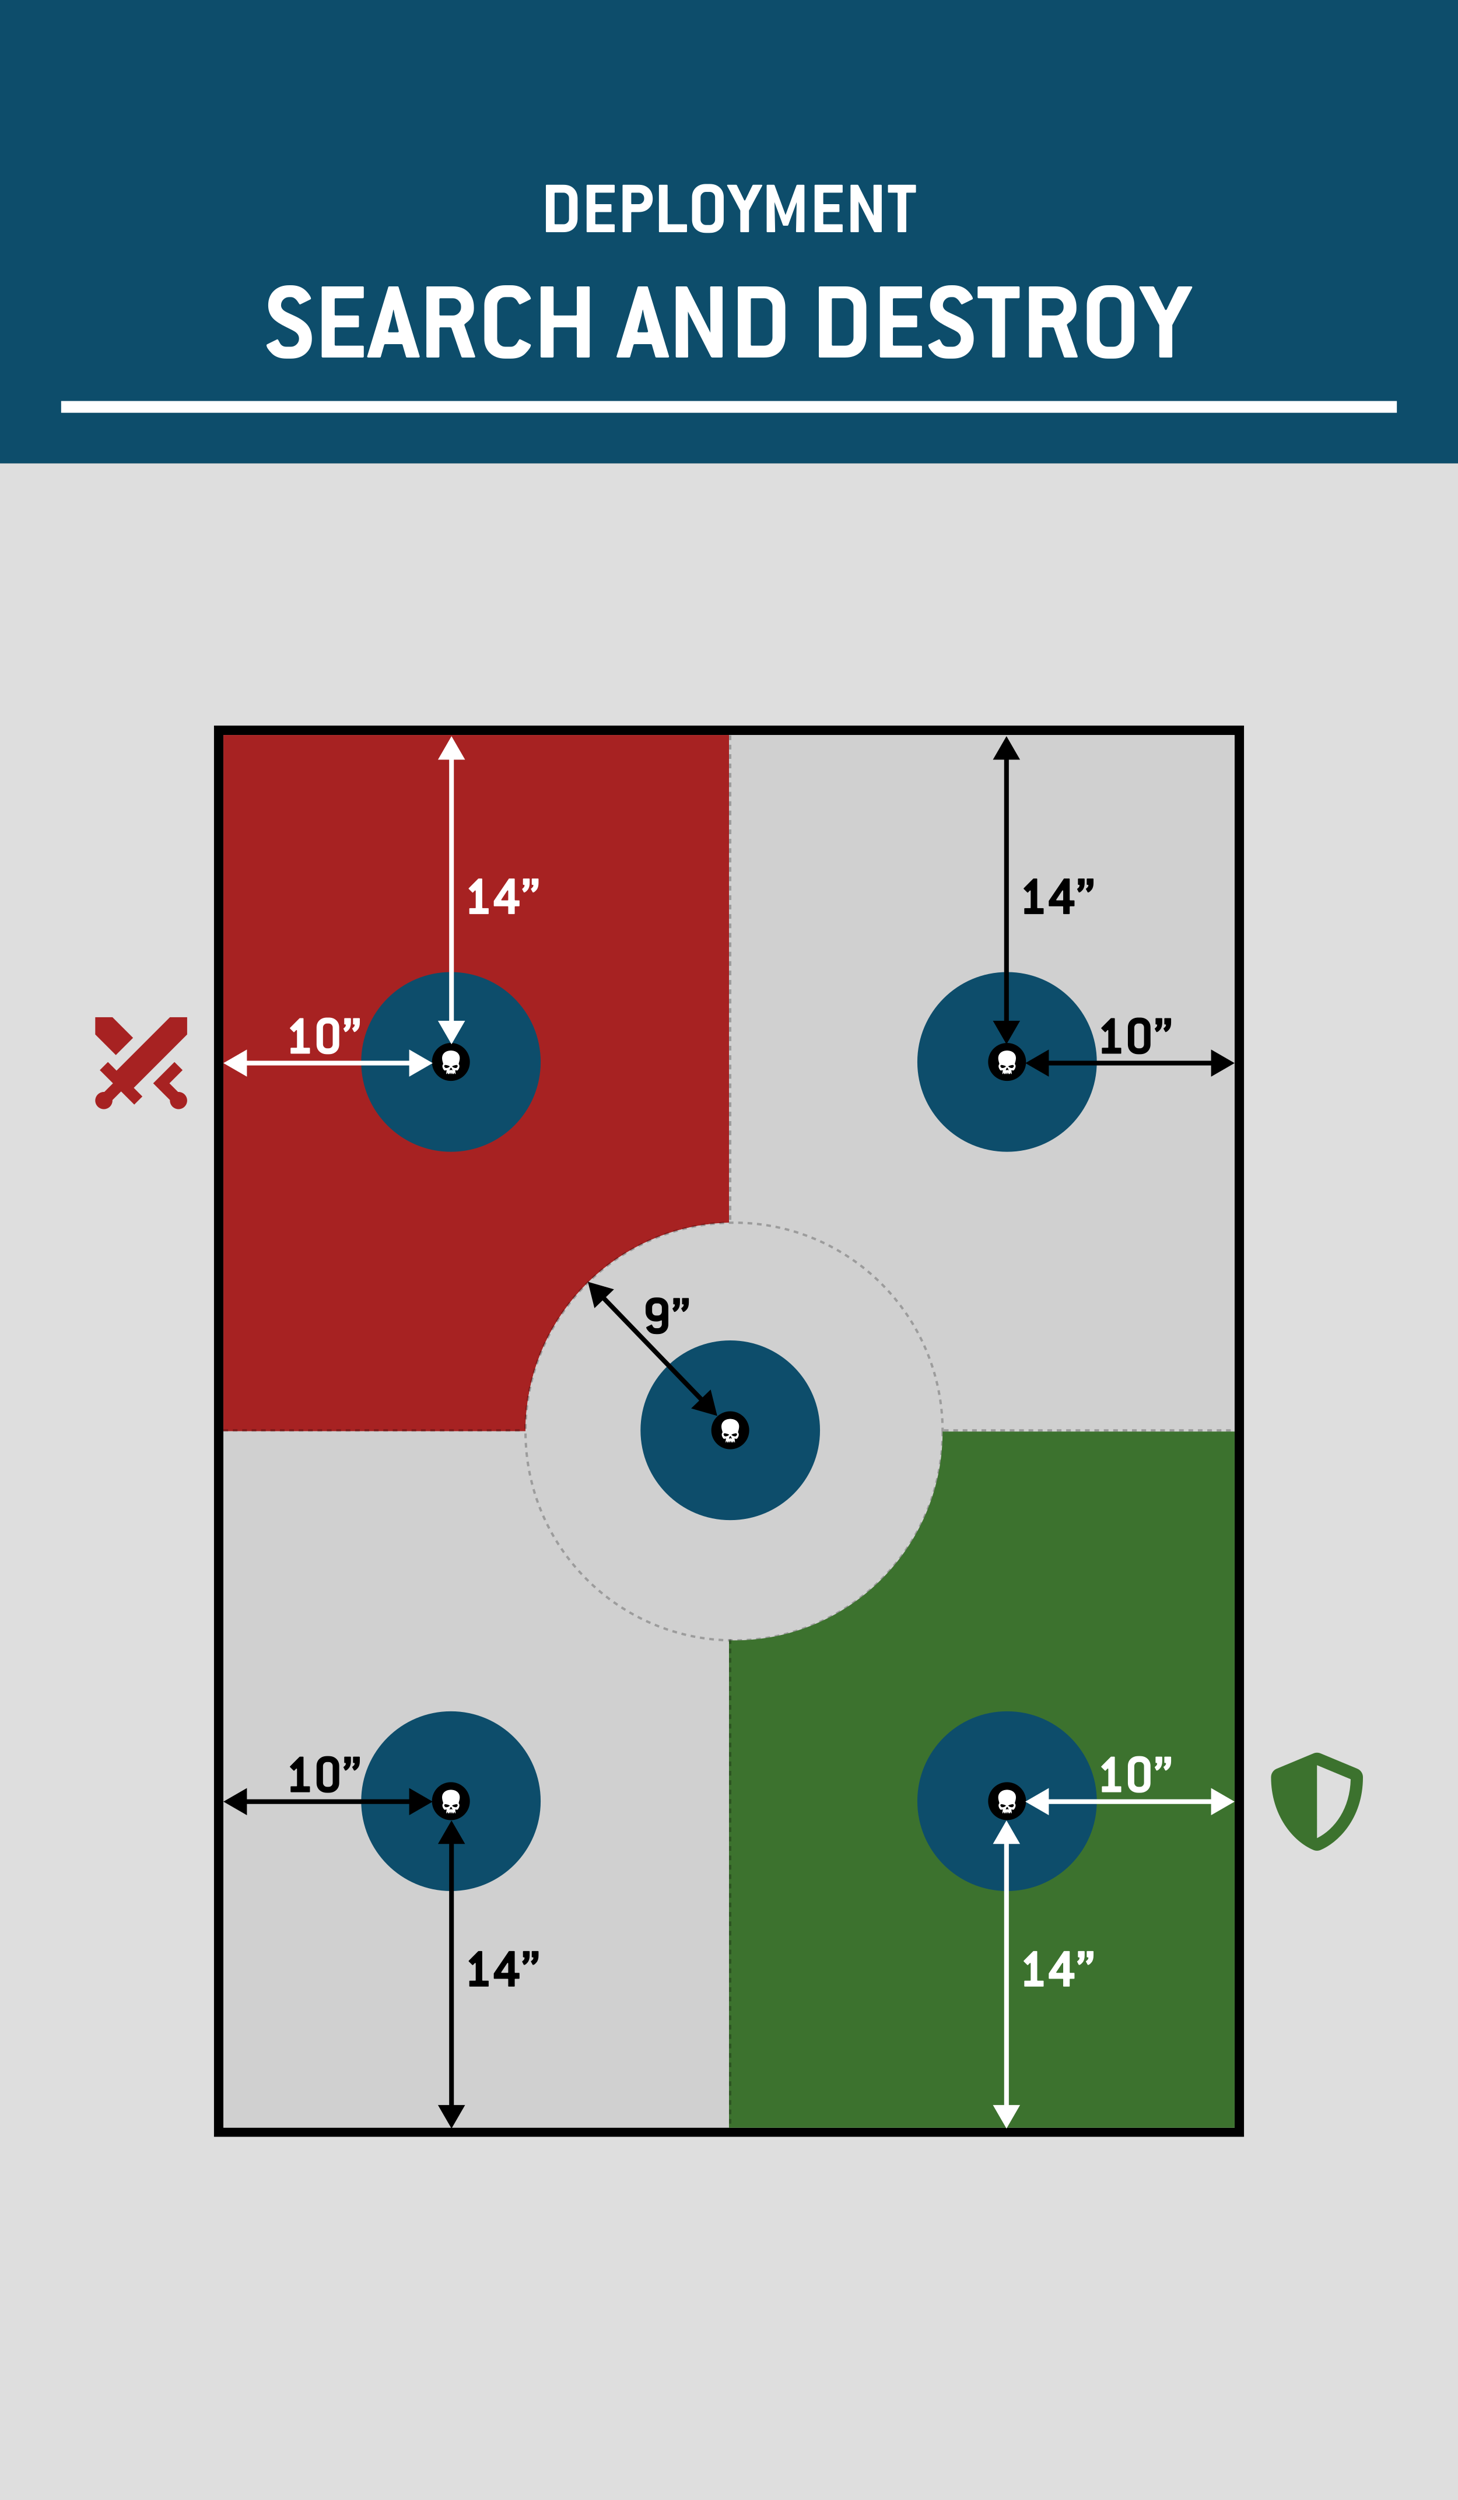 <svg width="620" height="1063" viewBox="0 0 620 1063" fill="none" xmlns="http://www.w3.org/2000/svg">
<rect x="0" y="0" width="620" height="1063" fill="#808080" stroke="none"/>
<g clip-path="url(#clip0_121_6600)">
<rect y="197" width="620" height="866" fill="#DEDEDE"/>
<g clip-path="url(#clip1_121_6600)">
<rect width="620" height="197" fill="#0D4D6B"/>
<path d="M122.984 126.312C122.016 126.312 121.195 126.648 120.523 127.32C119.852 127.992 119.516 128.812 119.516 129.781C119.516 130.766 120.031 131.594 121.062 132.266C121.406 132.531 122.75 133.188 125.094 134.234C127.75 135.453 129.648 136.781 130.789 138.219C132.008 139.766 132.617 141.688 132.617 143.984C132.617 146.547 131.797 148.602 130.156 150.148C128.531 151.695 126.375 152.469 123.688 152.469H121.766C119.078 152.469 117 151.719 115.531 150.219C114.062 148.719 113.328 147.555 113.328 146.727C113.328 146.602 113.422 146.484 113.609 146.375L117.781 144.312C117.859 144.281 117.945 144.266 118.039 144.266C118.164 144.266 118.469 144.75 118.953 145.719C119.516 146.859 120.453 147.43 121.766 147.43H123.688C124.625 147.43 125.438 147.094 126.125 146.422C126.812 145.75 127.156 144.938 127.156 143.984C127.156 142.891 126.688 141.977 125.75 141.242C125.219 140.836 123.977 140.164 122.023 139.227C119.164 137.852 117.18 136.555 116.07 135.336C114.727 133.867 114.055 132.016 114.055 129.781C114.055 127.219 114.867 125.164 116.492 123.617C118.133 122.055 120.297 121.273 122.984 121.273H123.688C125.875 121.273 127.703 121.805 129.172 122.867C130 123.477 130.75 124.258 131.422 125.211C131.969 126.008 132.242 126.586 132.242 126.945C132.242 127.102 132.148 127.227 131.961 127.32L127.766 129.383C127.703 129.414 127.625 129.43 127.531 129.43C127.406 129.43 127.203 129.195 126.922 128.727C125.953 127.117 124.875 126.312 123.688 126.312H122.984ZM154.695 151.531C154.695 151.844 154.531 152 154.203 152H137.258C136.945 152 136.789 151.844 136.789 151.531V122.234C136.789 121.922 136.945 121.766 137.258 121.766H154.203C154.531 121.766 154.695 121.922 154.695 122.234V126.312C154.695 126.641 154.531 126.805 154.203 126.805H142.789C142.477 126.805 142.32 126.961 142.32 127.273V133.672C142.32 133.984 142.477 134.141 142.789 134.141H152.141C152.469 134.141 152.633 134.305 152.633 134.633V138.711C152.633 139.023 152.469 139.18 152.141 139.18H142.789C142.477 139.18 142.32 139.344 142.32 139.672V146.469C142.32 146.797 142.477 146.961 142.789 146.961H154.203C154.531 146.961 154.695 147.117 154.695 147.43V151.531ZM178.438 151.367C178.438 151.305 178.453 151.375 178.484 151.578C178.484 151.859 178.312 152 177.969 152H173.117C172.867 152 172.711 151.891 172.648 151.672L171.195 146.633C171.133 146.43 170.977 146.328 170.727 146.328H163.859C163.594 146.328 163.43 146.43 163.367 146.633L161.938 151.672C161.875 151.891 161.711 152 161.445 152H156.664C156.305 152 156.125 151.859 156.125 151.578C156.172 151.406 156.195 151.336 156.195 151.367L165.102 122.094C165.164 121.875 165.32 121.766 165.57 121.766H169.039C169.289 121.766 169.445 121.875 169.508 122.094L178.438 151.367ZM169.508 140.68L167.938 134.328C167.875 134.141 167.695 133.266 167.398 131.703H167.258C167.133 132.281 166.945 133.156 166.695 134.328L165.055 140.68C165.055 140.711 165.055 140.742 165.055 140.773C165.023 140.805 165.008 140.836 165.008 140.867C165.008 141.148 165.18 141.289 165.523 141.289H169.039C169.383 141.289 169.555 141.148 169.555 140.867C169.555 140.836 169.555 140.805 169.555 140.773C169.523 140.742 169.508 140.711 169.508 140.68ZM202.016 151.367C202.047 151.43 202.062 151.516 202.062 151.625C202.062 151.875 201.898 152 201.57 152H196.625C196.469 152 196.328 151.891 196.203 151.672L191.984 139.461L191.586 139.18H187.32C187.008 139.18 186.852 139.344 186.852 139.672V151.531C186.852 151.844 186.688 152 186.359 152H181.789C181.477 152 181.32 151.844 181.32 151.531V122.234C181.32 121.922 181.477 121.766 181.789 121.766H192.594C195.344 121.766 197.516 122.57 199.109 124.18C200.719 125.773 201.523 127.945 201.523 130.695V131.164C201.523 133.148 200.82 134.859 199.414 136.297C199.195 136.531 198.766 136.883 198.125 137.352C197.672 137.711 197.445 137.969 197.445 138.125V138.172L202.016 151.367ZM196.062 130.695V130.25C196.062 129.328 195.719 128.523 195.031 127.836C194.344 127.148 193.531 126.805 192.594 126.805H187.32C187.008 126.805 186.852 126.961 186.852 127.273V133.672C186.852 133.984 187.008 134.141 187.32 134.141H192.594C193.531 134.141 194.344 133.805 195.031 133.133C195.719 132.461 196.062 131.648 196.062 130.695ZM225.43 146.328C225.633 146.422 225.734 146.555 225.734 146.727C225.734 147.492 224.961 148.672 223.414 150.266C221.977 151.734 219.914 152.469 217.227 152.469H214.883C212.195 152.469 210.031 151.695 208.391 150.148C206.766 148.602 205.953 146.547 205.953 143.984V129.781C205.953 127.219 206.766 125.164 208.391 123.617C210.031 122.055 212.195 121.273 214.883 121.273H217.227C219.414 121.273 221.227 121.805 222.664 122.867C223.523 123.508 224.273 124.289 224.914 125.211C225.461 126.008 225.734 126.586 225.734 126.945C225.734 127.102 225.633 127.227 225.43 127.32L221.258 129.383C221.195 129.414 221.117 129.43 221.023 129.43C220.867 129.43 220.641 129.164 220.344 128.633C219.516 127.086 218.477 126.312 217.227 126.312H214.883C213.914 126.312 213.094 126.648 212.422 127.32C211.75 127.992 211.414 128.812 211.414 129.781V143.984C211.414 144.938 211.75 145.75 212.422 146.422C213.094 147.094 213.914 147.43 214.883 147.43H217.227C218.477 147.43 219.5 146.664 220.297 145.133C220.625 144.523 220.867 144.219 221.023 144.219C221.117 144.219 221.195 144.234 221.258 144.266L225.43 146.328ZM250.766 151.531C250.766 151.844 250.602 152 250.273 152H245.773C245.445 152 245.281 151.844 245.281 151.531V139.672C245.281 139.344 245.125 139.18 244.812 139.18H235.883C235.57 139.18 235.414 139.344 235.414 139.672V151.531C235.414 151.844 235.25 152 234.922 152H230.352C230.039 152 229.883 151.844 229.883 151.531V122.234C229.883 121.922 230.039 121.766 230.352 121.766H234.922C235.25 121.766 235.414 121.922 235.414 122.234V133.672C235.414 133.984 235.57 134.141 235.883 134.141H244.812C245.125 134.141 245.281 133.984 245.281 133.672V122.234C245.281 121.922 245.445 121.766 245.773 121.766H250.273C250.602 121.766 250.766 121.922 250.766 122.234V151.531ZM284.469 151.367C284.469 151.305 284.484 151.375 284.516 151.578C284.516 151.859 284.344 152 284 152H279.148C278.898 152 278.742 151.891 278.68 151.672L277.227 146.633C277.164 146.43 277.008 146.328 276.758 146.328H269.891C269.625 146.328 269.461 146.43 269.398 146.633L267.969 151.672C267.906 151.891 267.742 152 267.477 152H262.695C262.336 152 262.156 151.859 262.156 151.578C262.203 151.406 262.227 151.336 262.227 151.367L271.133 122.094C271.195 121.875 271.352 121.766 271.602 121.766H275.07C275.32 121.766 275.477 121.875 275.539 122.094L284.469 151.367ZM275.539 140.68L273.969 134.328C273.906 134.141 273.727 133.266 273.43 131.703H273.289C273.164 132.281 272.977 133.156 272.727 134.328L271.086 140.68C271.086 140.711 271.086 140.742 271.086 140.773C271.055 140.805 271.039 140.836 271.039 140.867C271.039 141.148 271.211 141.289 271.555 141.289H275.07C275.414 141.289 275.586 141.148 275.586 140.867C275.586 140.836 275.586 140.805 275.586 140.773C275.555 140.742 275.539 140.711 275.539 140.68ZM307.273 151.531C307.273 151.844 307.109 152 306.781 152H302.797L302.375 151.766L292.531 132.453L292.625 151.531C292.625 151.844 292.516 152 292.297 152H287.82C287.508 152 287.352 151.844 287.352 151.531V122.234C287.352 121.922 287.508 121.766 287.82 121.766H291.875L292.297 122L302.094 141.477L302 122.234C302 121.922 302.125 121.766 302.375 121.766H306.781C307.109 121.766 307.273 121.922 307.273 122.234V151.531ZM333.945 143.07C333.945 145.789 333.141 147.961 331.531 149.586C329.938 151.195 327.766 152 325.016 152H314.211C313.898 152 313.742 151.844 313.742 151.531V122.234C313.742 121.922 313.898 121.766 314.211 121.766H325.016C327.766 121.766 329.938 122.57 331.531 124.18C333.141 125.773 333.945 127.945 333.945 130.695V143.07ZM328.484 143.516V130.25C328.484 129.328 328.141 128.523 327.453 127.836C326.766 127.148 325.953 126.805 325.016 126.805H319.742C319.43 126.805 319.273 126.961 319.273 127.273V146.469C319.273 146.797 319.43 146.961 319.742 146.961H325.016C325.984 146.961 326.805 146.625 327.477 145.953C328.148 145.281 328.484 144.469 328.484 143.516ZM368.398 143.07C368.398 145.789 367.594 147.961 365.984 149.586C364.391 151.195 362.219 152 359.469 152H348.664C348.352 152 348.195 151.844 348.195 151.531V122.234C348.195 121.922 348.352 121.766 348.664 121.766H359.469C362.219 121.766 364.391 122.57 365.984 124.18C367.594 125.773 368.398 127.945 368.398 130.695V143.07ZM362.938 143.516V130.25C362.938 129.328 362.594 128.523 361.906 127.836C361.219 127.148 360.406 126.805 359.469 126.805H354.195C353.883 126.805 353.727 126.961 353.727 127.273V146.469C353.727 146.797 353.883 146.961 354.195 146.961H359.469C360.438 146.961 361.258 146.625 361.93 145.953C362.602 145.281 362.938 144.469 362.938 143.516ZM392.07 151.531C392.07 151.844 391.906 152 391.578 152H374.633C374.32 152 374.164 151.844 374.164 151.531V122.234C374.164 121.922 374.32 121.766 374.633 121.766H391.578C391.906 121.766 392.07 121.922 392.07 122.234V126.312C392.07 126.641 391.906 126.805 391.578 126.805H380.164C379.852 126.805 379.695 126.961 379.695 127.273V133.672C379.695 133.984 379.852 134.141 380.164 134.141H389.516C389.844 134.141 390.008 134.305 390.008 134.633V138.711C390.008 139.023 389.844 139.18 389.516 139.18H380.164C379.852 139.18 379.695 139.344 379.695 139.672V146.469C379.695 146.797 379.852 146.961 380.164 146.961H391.578C391.906 146.961 392.07 147.117 392.07 147.43V151.531ZM404.422 126.312C403.453 126.312 402.633 126.648 401.961 127.32C401.289 127.992 400.953 128.812 400.953 129.781C400.953 130.766 401.469 131.594 402.5 132.266C402.844 132.531 404.188 133.188 406.531 134.234C409.188 135.453 411.086 136.781 412.227 138.219C413.445 139.766 414.055 141.688 414.055 143.984C414.055 146.547 413.234 148.602 411.594 150.148C409.969 151.695 407.812 152.469 405.125 152.469H403.203C400.516 152.469 398.438 151.719 396.969 150.219C395.5 148.719 394.766 147.555 394.766 146.727C394.766 146.602 394.859 146.484 395.047 146.375L399.219 144.312C399.297 144.281 399.383 144.266 399.477 144.266C399.602 144.266 399.906 144.75 400.391 145.719C400.953 146.859 401.891 147.43 403.203 147.43H405.125C406.062 147.43 406.875 147.094 407.562 146.422C408.25 145.75 408.594 144.938 408.594 143.984C408.594 142.891 408.125 141.977 407.188 141.242C406.656 140.836 405.414 140.164 403.461 139.227C400.602 137.852 398.617 136.555 397.508 135.336C396.164 133.867 395.492 132.016 395.492 129.781C395.492 127.219 396.305 125.164 397.93 123.617C399.57 122.055 401.734 121.273 404.422 121.273H405.125C407.312 121.273 409.141 121.805 410.609 122.867C411.438 123.477 412.188 124.258 412.859 125.211C413.406 126.008 413.68 126.586 413.68 126.945C413.68 127.102 413.586 127.227 413.398 127.32L409.203 129.383C409.141 129.414 409.062 129.43 408.969 129.43C408.844 129.43 408.641 129.195 408.359 128.727C407.391 127.117 406.312 126.312 405.125 126.312H404.422ZM433.578 126.312C433.578 126.641 433.414 126.805 433.086 126.805H427.859C427.547 126.805 427.391 126.961 427.391 127.273V151.531C427.391 151.844 427.227 152 426.898 152H422.398C422.07 152 421.906 151.844 421.906 151.531V127.273C421.906 126.961 421.75 126.805 421.438 126.805H416.188C415.875 126.805 415.719 126.641 415.719 126.312V122.234C415.719 121.922 415.875 121.766 416.188 121.766H433.086C433.414 121.766 433.578 121.922 433.578 122.234V126.312ZM458.234 151.367C458.266 151.43 458.281 151.516 458.281 151.625C458.281 151.875 458.117 152 457.789 152H452.844C452.688 152 452.547 151.891 452.422 151.672L448.203 139.461L447.805 139.18H443.539C443.227 139.18 443.07 139.344 443.07 139.672V151.531C443.07 151.844 442.906 152 442.578 152H438.008C437.695 152 437.539 151.844 437.539 151.531V122.234C437.539 121.922 437.695 121.766 438.008 121.766H448.812C451.562 121.766 453.734 122.57 455.328 124.18C456.938 125.773 457.742 127.945 457.742 130.695V131.164C457.742 133.148 457.039 134.859 455.633 136.297C455.414 136.531 454.984 136.883 454.344 137.352C453.891 137.711 453.664 137.969 453.664 138.125V138.172L458.234 151.367ZM452.281 130.695V130.25C452.281 129.328 451.938 128.523 451.25 127.836C450.562 127.148 449.75 126.805 448.812 126.805H443.539C443.227 126.805 443.07 126.961 443.07 127.273V133.672C443.07 133.984 443.227 134.141 443.539 134.141H448.812C449.75 134.141 450.562 133.805 451.25 133.133C451.938 132.461 452.281 131.648 452.281 130.695ZM482.375 143.984C482.375 146.547 481.555 148.602 479.914 150.148C478.289 151.695 476.133 152.469 473.445 152.469H471.102C468.414 152.469 466.25 151.695 464.609 150.148C462.984 148.602 462.172 146.547 462.172 143.984V129.781C462.172 127.219 462.984 125.164 464.609 123.617C466.25 122.055 468.414 121.273 471.102 121.273H473.445C476.133 121.273 478.289 122.055 479.914 123.617C481.555 125.164 482.375 127.219 482.375 129.781V143.984ZM476.867 143.984V129.781C476.867 128.781 476.539 127.953 475.883 127.297C475.227 126.641 474.414 126.312 473.445 126.312H471.102C470.133 126.312 469.312 126.648 468.641 127.32C467.969 127.992 467.633 128.812 467.633 129.781V143.984C467.633 144.938 467.969 145.75 468.641 146.422C469.312 147.094 470.133 147.43 471.102 147.43H473.445C474.414 147.43 475.227 147.102 475.883 146.445C476.539 145.789 476.867 144.969 476.867 143.984ZM506.891 122.469L498.5 138.219V151.531C498.5 151.844 498.344 152 498.031 152H493.461C493.133 152 492.969 151.844 492.969 151.531V138.219L484.602 122.469C484.523 122.281 484.484 122.172 484.484 122.141C484.484 121.891 484.664 121.766 485.023 121.766H490.344L490.766 122.047L495.336 131.445C495.43 131.68 495.57 131.797 495.758 131.797C495.961 131.797 496.109 131.68 496.203 131.445L500.75 122.047L501.195 121.766H506.469C506.828 121.766 507.008 121.891 507.008 122.141C507.008 122.172 506.969 122.281 506.891 122.469Z" fill="white"/>
<line x1="26" y1="173.001" x2="594" y2="173.001" stroke="white" stroke-width="5"/>
<path d="M245.609 92.761C245.609 94.574 245.073 96.022 244 97.105C242.938 98.178 241.49 98.714 239.656 98.714H232.453C232.245 98.714 232.141 98.61 232.141 98.402V78.871C232.141 78.662 232.245 78.558 232.453 78.558H239.656C241.49 78.558 242.938 79.095 244 80.168C245.073 81.23 245.609 82.678 245.609 84.511V92.761ZM241.969 93.058V84.214C241.969 83.6 241.74 83.063 241.281 82.605C240.823 82.147 240.281 81.918 239.656 81.918H236.141C235.932 81.918 235.828 82.022 235.828 82.23V95.027C235.828 95.246 235.932 95.355 236.141 95.355H239.656C240.302 95.355 240.849 95.131 241.297 94.683C241.745 94.235 241.969 93.694 241.969 93.058ZM261.391 98.402C261.391 98.61 261.281 98.714 261.062 98.714H249.766C249.557 98.714 249.453 98.61 249.453 98.402V78.871C249.453 78.662 249.557 78.558 249.766 78.558H261.062C261.281 78.558 261.391 78.662 261.391 78.871V81.589C261.391 81.808 261.281 81.918 261.062 81.918H253.453C253.245 81.918 253.141 82.022 253.141 82.23V86.496C253.141 86.704 253.245 86.808 253.453 86.808H259.688C259.906 86.808 260.016 86.918 260.016 87.136V89.855C260.016 90.063 259.906 90.168 259.688 90.168H253.453C253.245 90.168 253.141 90.277 253.141 90.496V95.027C253.141 95.246 253.245 95.355 253.453 95.355H261.062C261.281 95.355 261.391 95.459 261.391 95.668V98.402ZM271.609 78.558C273.422 78.558 274.865 79.1 275.938 80.183C277.021 81.256 277.562 82.699 277.562 84.511C277.562 86.168 277.01 87.527 275.906 88.589C274.812 89.641 273.38 90.168 271.609 90.168H268.734C268.526 90.168 268.422 90.277 268.422 90.496V98.402C268.422 98.61 268.312 98.714 268.094 98.714H265.047C264.839 98.714 264.734 98.61 264.734 98.402V78.871C264.734 78.662 264.839 78.558 265.047 78.558H271.609ZM273.922 84.511V84.214C273.922 83.6 273.698 83.063 273.25 82.605C272.802 82.147 272.255 81.918 271.609 81.918H268.734C268.526 81.918 268.422 82.022 268.422 82.23V86.496C268.422 86.704 268.526 86.808 268.734 86.808H271.609C272.255 86.808 272.802 86.584 273.25 86.136C273.698 85.688 273.922 85.147 273.922 84.511ZM292.141 98.402C292.141 98.61 292.031 98.714 291.812 98.714H280.516C280.307 98.714 280.203 98.61 280.203 98.402V78.871C280.203 78.662 280.307 78.558 280.516 78.558H283.562C283.781 78.558 283.891 78.662 283.891 78.871V95.027C283.891 95.246 283.995 95.355 284.203 95.355H291.812C292.031 95.355 292.141 95.459 292.141 95.668V98.402ZM307.75 93.371C307.75 95.079 307.203 96.449 306.109 97.48C305.026 98.511 303.589 99.027 301.797 99.027H300.234C298.443 99.027 297 98.511 295.906 97.48C294.823 96.449 294.281 95.079 294.281 93.371V83.902C294.281 82.194 294.823 80.824 295.906 79.793C297 78.751 298.443 78.23 300.234 78.23H301.797C303.589 78.23 305.026 78.751 306.109 79.793C307.203 80.824 307.75 82.194 307.75 83.902V93.371ZM304.078 93.371V83.902C304.078 83.235 303.859 82.683 303.422 82.246C302.984 81.808 302.443 81.589 301.797 81.589H300.234C299.589 81.589 299.042 81.813 298.594 82.261C298.146 82.709 297.922 83.256 297.922 83.902V93.371C297.922 94.006 298.146 94.548 298.594 94.996C299.042 95.444 299.589 95.668 300.234 95.668H301.797C302.443 95.668 302.984 95.449 303.422 95.011C303.859 94.574 304.078 94.027 304.078 93.371ZM324.094 79.027L318.5 89.527V98.402C318.5 98.61 318.396 98.714 318.188 98.714H315.141C314.922 98.714 314.812 98.61 314.812 98.402V89.527L309.234 79.027C309.182 78.902 309.156 78.829 309.156 78.808C309.156 78.641 309.276 78.558 309.516 78.558H313.062L313.344 78.746L316.391 85.011C316.453 85.168 316.547 85.246 316.672 85.246C316.807 85.246 316.906 85.168 316.969 85.011L320 78.746L320.297 78.558H323.812C324.052 78.558 324.172 78.641 324.172 78.808C324.172 78.829 324.146 78.902 324.094 79.027ZM342.078 98.402C342.078 98.61 341.974 98.714 341.766 98.714H338.812C338.604 98.714 338.5 98.61 338.5 98.402L338.781 85.918L335.172 95.777C335.036 95.902 334.938 95.964 334.875 95.964H333.25C333.125 95.964 333.026 95.902 332.953 95.777L329.344 85.918L329.625 98.402C329.625 98.61 329.521 98.714 329.312 98.714H326.328C326.12 98.714 326.016 98.61 326.016 98.402V78.871C326.016 78.662 326.12 78.558 326.328 78.558H329.094C329.198 78.579 329.292 78.641 329.375 78.746L334.047 91.418L338.719 78.746C338.823 78.641 338.917 78.579 339 78.558H341.766C341.974 78.558 342.078 78.662 342.078 78.871V98.402ZM358.328 98.402C358.328 98.61 358.219 98.714 358 98.714H346.703C346.495 98.714 346.391 98.61 346.391 98.402V78.871C346.391 78.662 346.495 78.558 346.703 78.558H358C358.219 78.558 358.328 78.662 358.328 78.871V81.589C358.328 81.808 358.219 81.918 358 81.918H350.391C350.182 81.918 350.078 82.022 350.078 82.23V86.496C350.078 86.704 350.182 86.808 350.391 86.808H356.625C356.844 86.808 356.953 86.918 356.953 87.136V89.855C356.953 90.063 356.844 90.168 356.625 90.168H350.391C350.182 90.168 350.078 90.277 350.078 90.496V95.027C350.078 95.246 350.182 95.355 350.391 95.355H358C358.219 95.355 358.328 95.459 358.328 95.668V98.402ZM374.953 98.402C374.953 98.61 374.844 98.714 374.625 98.714H371.969L371.688 98.558L365.125 85.683L365.188 98.402C365.188 98.61 365.115 98.714 364.969 98.714H361.984C361.776 98.714 361.672 98.61 361.672 98.402V78.871C361.672 78.662 361.776 78.558 361.984 78.558H364.688L364.969 78.714L371.5 91.699L371.438 78.871C371.438 78.662 371.521 78.558 371.688 78.558H374.625C374.844 78.558 374.953 78.662 374.953 78.871V98.402ZM389.5 81.589C389.5 81.808 389.391 81.918 389.172 81.918H385.688C385.479 81.918 385.375 82.022 385.375 82.23V98.402C385.375 98.61 385.266 98.714 385.047 98.714H382.047C381.828 98.714 381.719 98.61 381.719 98.402V82.23C381.719 82.022 381.615 81.918 381.406 81.918H377.906C377.698 81.918 377.594 81.808 377.594 81.589V78.871C377.594 78.662 377.698 78.558 377.906 78.558H389.172C389.391 78.558 389.5 78.662 389.5 78.871V81.589Z" fill="white"/>
</g>
</g>
<rect x="93" y="310.5" width="434" height="596" stroke="black" stroke-width="4"/>
<rect x="95" y="312.654" width="430" height="592" fill="#D0D0D0"/>
<path d="M310 519.88C262.063 521.022 223.545 560.247 223.464 608.5H95V312.5H310V519.88Z" fill="#A72222"/>
<ellipse cx="312.15" cy="608.654" rx="88.688" ry="88.8" fill="#D0D0D0" stroke="black" stroke-opacity="0.25" stroke-dasharray="2 2"/>
<path d="M525 904.654H310V697.427C310.715 697.444 311.432 697.453 312.15 697.453C360.748 697.453 400.217 658.315 400.83 609.801L400.838 608.654H525V904.654Z" fill="#3C722E"/>
<ellipse cx="191.75" cy="451.505" rx="38.163" ry="38.211" fill="#0D4D6B"/>
<ellipse cx="191.75" cy="451.505" rx="8.062" ry="8.073" fill="black"/>
<path d="M191.944 446.665C192.777 446.702 194.698 446.993 195.35 448.848C195.903 450.431 194.855 452.218 195.074 452.461C195.926 453.424 194.768 454.957 194.606 455.085C194.319 455.31 193.411 454.849 193.554 455.089C193.659 455.268 193.76 456.609 193.762 456.639H193.479L193.343 456.162L193.1 456.158L193.056 456.636H192.565L192.52 456.178L192.356 456.155L192.333 456.633H191.94L191.92 456.141H191.595L191.575 456.633H191.175L191.152 456.155L190.988 456.178L190.944 456.636H190.452L190.408 456.158L190.166 456.162L190.029 456.639H189.746C189.748 456.61 189.846 455.268 189.954 455.089C190.097 454.849 189.19 455.313 188.903 455.085C188.743 454.962 187.579 453.428 188.435 452.461C188.65 452.221 187.596 450.434 188.152 448.848C188.8 446.993 190.725 446.702 191.554 446.665C191.554 446.665 191.623 446.661 191.746 446.661H191.753C191.872 446.661 191.944 446.665 191.944 446.665ZM191.787 453.954C191.715 453.991 191.653 454.032 191.609 454.077C191.251 454.425 191.241 454.901 191.255 455.136C191.255 455.167 191.296 455.181 191.316 455.157C191.364 455.095 191.432 455.024 191.524 454.959C191.62 454.89 191.715 454.845 191.787 454.818C191.858 454.845 191.954 454.887 192.049 454.959C192.138 455.024 192.21 455.095 192.257 455.157C192.278 455.181 192.315 455.17 192.319 455.136C192.333 454.904 192.326 454.422 191.964 454.077C191.917 454.032 191.858 453.991 191.787 453.954ZM189.281 452.782C189.039 452.867 188.963 453.008 188.943 453.049C188.81 453.325 188.985 453.769 189.442 454.052C189.452 454.059 189.466 454.063 189.479 454.066C189.687 454.094 190.206 454.138 190.732 453.847C190.95 453.728 191.111 453.585 191.223 453.462C191.264 453.414 191.251 453.342 191.196 453.311C190.974 453.199 190.698 453.079 190.374 452.98C189.974 452.857 189.612 452.802 189.322 452.775C189.308 452.775 189.294 452.779 189.281 452.782ZM194.196 452.778C193.906 452.805 193.544 452.86 193.145 452.983C192.821 453.079 192.547 453.199 192.322 453.315C192.268 453.343 192.254 453.414 192.295 453.462C192.407 453.581 192.568 453.729 192.787 453.848C193.308 454.138 193.827 454.094 194.039 454.067C194.052 454.064 194.063 454.06 194.077 454.053C194.538 453.773 194.711 453.328 194.575 453.052C194.554 453.01 194.475 452.87 194.237 452.785C194.223 452.778 194.209 452.775 194.196 452.778Z" fill="white"/>
<ellipse cx="428.25" cy="765.803" rx="38.163" ry="38.211" fill="#0D4D6B"/>
<ellipse cx="428.25" cy="765.803" rx="8.062" ry="8.073" fill="black"/>
<path d="M428.444 760.963C429.277 761.001 431.198 761.291 431.85 763.147C432.403 764.729 431.355 766.516 431.574 766.759C432.426 767.722 431.268 769.255 431.106 769.383C430.819 769.608 429.911 769.148 430.054 769.387C430.159 769.566 430.26 770.908 430.262 770.938H429.979L429.843 770.46L429.6 770.456L429.556 770.935H429.065L429.02 770.477L428.856 770.453L428.833 770.931H428.44L428.42 770.44H428.095L428.075 770.931H427.675L427.652 770.453L427.488 770.477L427.444 770.935H426.952L426.908 770.456L426.666 770.46L426.529 770.938H426.246C426.248 770.908 426.346 769.567 426.454 769.387C426.597 769.148 425.69 769.612 425.403 769.383C425.243 769.26 424.079 767.726 424.935 766.759C425.15 766.52 424.096 764.732 424.652 763.147C425.3 761.291 427.225 761.001 428.054 760.963C428.054 760.963 428.123 760.959 428.246 760.959H428.253C428.372 760.959 428.444 760.963 428.444 760.963ZM428.287 768.252C428.215 768.29 428.153 768.331 428.109 768.375C427.751 768.724 427.741 769.199 427.755 769.435C427.755 769.465 427.796 769.479 427.816 769.455C427.864 769.394 427.932 769.322 428.024 769.257C428.12 769.189 428.215 769.144 428.287 769.116C428.358 769.144 428.454 769.185 428.549 769.257C428.638 769.322 428.71 769.394 428.757 769.455C428.778 769.479 428.815 769.469 428.819 769.435C428.833 769.202 428.826 768.72 428.464 768.375C428.417 768.331 428.358 768.29 428.287 768.252ZM425.781 767.08C425.539 767.166 425.463 767.306 425.443 767.347C425.31 767.624 425.485 768.067 425.942 768.351C425.952 768.357 425.966 768.361 425.979 768.364C426.187 768.392 426.706 768.436 427.232 768.146C427.45 768.026 427.611 767.883 427.723 767.76C427.764 767.712 427.751 767.64 427.696 767.609C427.474 767.497 427.198 767.378 426.874 767.278C426.474 767.155 426.112 767.101 425.822 767.073C425.808 767.073 425.794 767.077 425.781 767.08ZM430.696 767.076C430.406 767.104 430.044 767.158 429.645 767.281C429.321 767.377 429.047 767.497 428.822 767.613C428.768 767.641 428.754 767.712 428.795 767.76C428.907 767.879 429.068 768.027 429.287 768.147C429.808 768.437 430.327 768.393 430.539 768.365C430.552 768.362 430.563 768.358 430.577 768.352C431.038 768.071 431.211 767.627 431.075 767.35C431.054 767.308 430.975 767.168 430.737 767.083C430.723 767.076 430.709 767.073 430.696 767.076Z" fill="white"/>
<ellipse cx="310.538" cy="608.116" rx="38.163" ry="38.211" fill="#0D4D6B"/>
<ellipse cx="310.537" cy="608.116" rx="8.062" ry="8.073" fill="black"/>
<path d="M310.731 603.276C311.564 603.313 313.486 603.604 314.138 605.459C314.69 607.042 313.643 608.829 313.861 609.072C314.713 610.035 313.555 611.568 313.394 611.696C313.107 611.921 312.198 611.46 312.342 611.7C312.446 611.879 312.548 613.22 312.55 613.25H312.267L312.131 612.773L311.888 612.769L311.844 613.247H311.353L311.308 612.789L311.144 612.766L311.12 613.244H310.728L310.707 612.752H310.383L310.362 613.244H309.963L309.939 612.766L309.775 612.789L309.731 613.247H309.239L309.195 612.769L308.953 612.773L308.816 613.25H308.533C308.535 613.221 308.633 611.879 308.741 611.7C308.885 611.46 307.977 611.924 307.69 611.696C307.53 611.573 306.366 610.039 307.223 609.072C307.438 608.832 306.383 607.045 306.939 605.459C307.588 603.604 309.512 603.313 310.342 603.276C310.342 603.276 310.41 603.272 310.533 603.272H310.54C310.659 603.272 310.731 603.276 310.731 603.276ZM310.574 610.565C310.503 610.602 310.441 610.643 310.396 610.688C310.038 611.036 310.028 611.512 310.042 611.747C310.042 611.778 310.083 611.792 310.104 611.768C310.151 611.706 310.219 611.635 310.312 611.57C310.407 611.501 310.503 611.456 310.574 611.429C310.646 611.456 310.741 611.498 310.837 611.57C310.926 611.635 310.997 611.706 311.045 611.768C311.065 611.792 311.103 611.781 311.106 611.747C311.12 611.515 311.114 611.033 310.752 610.688C310.704 610.643 310.646 610.602 310.574 610.565ZM308.068 609.393C307.826 609.478 307.751 609.619 307.73 609.66C307.598 609.936 307.772 610.38 308.229 610.663C308.24 610.67 308.253 610.674 308.267 610.677C308.475 610.704 308.994 610.749 309.52 610.458C309.738 610.339 309.898 610.196 310.011 610.073C310.052 610.025 310.038 609.953 309.983 609.922C309.762 609.81 309.485 609.69 309.161 609.591C308.762 609.468 308.399 609.413 308.109 609.386C308.096 609.386 308.082 609.39 308.068 609.393ZM312.983 609.389C312.693 609.416 312.332 609.471 311.933 609.594C311.608 609.69 311.335 609.81 311.109 609.926C311.055 609.954 311.041 610.025 311.082 610.073C311.195 610.192 311.356 610.34 311.574 610.459C312.096 610.749 312.614 610.705 312.826 610.678C312.84 610.675 312.851 610.671 312.864 610.664C313.325 610.384 313.499 609.939 313.362 609.662C313.342 609.621 313.263 609.481 313.024 609.396C313.011 609.389 312.997 609.386 312.983 609.389Z" fill="white"/>
<ellipse cx="191.75" cy="765.803" rx="38.163" ry="38.211" fill="#0D4D6B"/>
<ellipse cx="191.75" cy="765.803" rx="8.062" ry="8.073" fill="black"/>
<path d="M191.944 760.963C192.777 761.001 194.698 761.291 195.35 763.147C195.903 764.729 194.855 766.516 195.074 766.759C195.926 767.722 194.768 769.255 194.606 769.383C194.319 769.608 193.411 769.148 193.554 769.387C193.659 769.566 193.76 770.908 193.762 770.938H193.479L193.343 770.46L193.1 770.456L193.056 770.935H192.565L192.52 770.477L192.356 770.453L192.333 770.931H191.94L191.92 770.44H191.595L191.575 770.931H191.175L191.152 770.453L190.988 770.477L190.944 770.935H190.452L190.408 770.456L190.166 770.46L190.029 770.938H189.746C189.748 770.908 189.846 769.567 189.954 769.387C190.097 769.148 189.19 769.612 188.903 769.383C188.743 769.26 187.579 767.726 188.435 766.759C188.65 766.52 187.596 764.732 188.152 763.147C188.8 761.291 190.725 761.001 191.554 760.963C191.554 760.963 191.623 760.959 191.746 760.959H191.753C191.872 760.959 191.944 760.963 191.944 760.963ZM191.787 768.252C191.715 768.29 191.653 768.331 191.609 768.375C191.251 768.724 191.241 769.199 191.255 769.435C191.255 769.465 191.296 769.479 191.316 769.455C191.364 769.394 191.432 769.322 191.524 769.257C191.62 769.189 191.715 769.144 191.787 769.116C191.858 769.144 191.954 769.185 192.049 769.257C192.138 769.322 192.21 769.394 192.257 769.455C192.278 769.479 192.315 769.469 192.319 769.435C192.333 769.202 192.326 768.72 191.964 768.375C191.917 768.331 191.858 768.29 191.787 768.252ZM189.281 767.08C189.039 767.166 188.963 767.306 188.943 767.347C188.81 767.624 188.985 768.067 189.442 768.351C189.452 768.357 189.466 768.361 189.479 768.364C189.687 768.392 190.206 768.436 190.732 768.146C190.95 768.026 191.111 767.883 191.223 767.76C191.264 767.712 191.251 767.64 191.196 767.609C190.974 767.497 190.698 767.378 190.374 767.278C189.974 767.155 189.612 767.101 189.322 767.073C189.308 767.073 189.294 767.077 189.281 767.08ZM194.196 767.076C193.906 767.104 193.544 767.158 193.145 767.281C192.821 767.377 192.547 767.497 192.322 767.613C192.268 767.641 192.254 767.712 192.295 767.76C192.407 767.879 192.568 768.027 192.787 768.147C193.308 768.437 193.827 768.393 194.039 768.365C194.052 768.362 194.063 768.358 194.077 768.352C194.538 768.071 194.711 767.627 194.575 767.35C194.554 767.308 194.475 767.168 194.237 767.083C194.223 767.076 194.209 767.073 194.196 767.076Z" fill="white"/>
<ellipse cx="428.25" cy="451.505" rx="38.163" ry="38.211" fill="#0D4D6B"/>
<ellipse cx="428.25" cy="451.505" rx="8.062" ry="8.073" fill="black"/>
<path d="M428.444 446.665C429.277 446.702 431.198 446.993 431.85 448.848C432.403 450.431 431.355 452.218 431.574 452.461C432.426 453.424 431.268 454.957 431.106 455.085C430.819 455.31 429.911 454.849 430.054 455.089C430.159 455.268 430.26 456.609 430.262 456.639H429.979L429.843 456.162L429.6 456.158L429.556 456.636H429.065L429.02 456.178L428.856 456.155L428.833 456.633H428.44L428.42 456.141H428.095L428.075 456.633H427.675L427.652 456.155L427.488 456.178L427.444 456.636H426.952L426.908 456.158L426.666 456.162L426.529 456.639H426.246C426.248 456.61 426.346 455.268 426.454 455.089C426.597 454.849 425.69 455.313 425.403 455.085C425.243 454.962 424.079 453.428 424.935 452.461C425.15 452.221 424.096 450.434 424.652 448.848C425.3 446.993 427.225 446.702 428.054 446.665C428.054 446.665 428.123 446.661 428.246 446.661H428.253C428.372 446.661 428.444 446.665 428.444 446.665ZM428.287 453.954C428.215 453.991 428.153 454.032 428.109 454.077C427.751 454.425 427.741 454.901 427.755 455.136C427.755 455.167 427.796 455.181 427.816 455.157C427.864 455.095 427.932 455.024 428.024 454.959C428.12 454.89 428.215 454.845 428.287 454.818C428.358 454.845 428.454 454.887 428.549 454.959C428.638 455.024 428.71 455.095 428.757 455.157C428.778 455.181 428.815 455.17 428.819 455.136C428.833 454.904 428.826 454.422 428.464 454.077C428.417 454.032 428.358 453.991 428.287 453.954ZM425.781 452.782C425.539 452.867 425.463 453.008 425.443 453.049C425.31 453.325 425.485 453.769 425.942 454.052C425.952 454.059 425.966 454.063 425.979 454.066C426.187 454.094 426.706 454.138 427.232 453.847C427.45 453.728 427.611 453.585 427.723 453.462C427.764 453.414 427.751 453.342 427.696 453.311C427.474 453.199 427.198 453.079 426.874 452.98C426.474 452.857 426.112 452.802 425.822 452.775C425.808 452.775 425.794 452.779 425.781 452.782ZM430.696 452.778C430.406 452.805 430.044 452.86 429.645 452.983C429.321 453.079 429.047 453.199 428.822 453.315C428.768 453.343 428.754 453.414 428.795 453.462C428.907 453.581 429.068 453.729 429.287 453.848C429.808 454.138 430.327 454.094 430.539 454.067C430.552 454.064 430.563 454.06 430.577 454.053C431.038 453.773 431.211 453.328 431.075 453.052C431.054 453.01 430.975 452.87 430.737 452.785C430.723 452.778 430.709 452.775 430.696 452.778Z" fill="white"/>
<line x1="310.5" y1="312.654" x2="310.5" y2="520.392" stroke="black" stroke-opacity="0.25" stroke-dasharray="2 2"/>
<line x1="310.5" y1="696.916" x2="310.5" y2="904.654" stroke="black" stroke-opacity="0.25" stroke-dasharray="2 2"/>
<line x1="95" y1="608.154" x2="222.925" y2="608.154" stroke="black" stroke-opacity="0.25" stroke-dasharray="2 2"/>
<line x1="401.375" y1="608.154" x2="525" y2="608.154" stroke="black" stroke-opacity="0.25" stroke-dasharray="2 2"/>
<path d="M428 313L422.226 323L433.774 323L428 313ZM428 444L433.773 434L422.226 434L428 444ZM428 322L427 322L427 435L428 435L429 435L429 322L428 322Z" fill="black"/>
<path d="M443.793 388.408C443.793 388.565 443.715 388.643 443.559 388.643H435.801C435.645 388.643 435.566 388.565 435.566 388.408V386.358C435.566 386.201 435.645 386.123 435.801 386.123H438.062C438.219 386.123 438.297 386.041 438.297 385.877V378.846C438.297 378.674 438.227 378.588 438.086 378.588C438.016 378.588 437.949 378.619 437.887 378.682L437.172 379.432C437.109 379.494 437.055 379.526 437.008 379.526C436.953 379.526 436.895 379.494 436.832 379.432L435.344 377.967C435.281 377.897 435.25 377.838 435.25 377.791C435.25 377.744 435.281 377.69 435.344 377.627L439.352 373.596L439.527 373.526H440.816C440.98 373.526 441.062 373.604 441.062 373.76V385.877C441.062 386.041 441.141 386.123 441.297 386.123H443.559C443.715 386.123 443.793 386.201 443.793 386.358V388.408ZM456.918 385.092C456.918 385.248 456.836 385.326 456.672 385.326H455.113C454.957 385.326 454.879 385.408 454.879 385.573V388.408C454.879 388.565 454.797 388.643 454.633 388.643H452.359C452.195 388.643 452.113 388.565 452.113 388.408V385.573C452.113 385.408 452.035 385.326 451.879 385.326H446.207C446.051 385.326 445.973 385.248 445.973 385.092V383.053L452.43 373.526H454.633C454.797 373.526 454.879 373.604 454.879 373.76V382.573C454.879 382.729 454.957 382.807 455.113 382.807H456.672C456.836 382.807 456.918 382.889 456.918 383.053V385.092ZM452.113 382.573V378.846C452.113 378.658 452.043 378.565 451.902 378.565C451.824 378.565 451.75 378.612 451.68 378.705L449.207 382.432C449.16 382.51 449.137 382.573 449.137 382.619C449.137 382.744 449.227 382.807 449.406 382.807H451.879C452.035 382.807 452.113 382.729 452.113 382.573ZM465.004 375.424C465.004 376.713 464.715 377.694 464.137 378.365C463.527 379.092 463.031 379.455 462.648 379.455C462.586 379.455 462.531 379.405 462.484 379.303L461.816 378.084C461.777 378.022 461.758 377.983 461.758 377.967C461.758 377.897 461.816 377.823 461.934 377.744C462.527 377.299 462.824 376.877 462.824 376.479C462.824 376.299 462.742 376.209 462.578 376.209H462.367C462.203 376.209 462.121 376.131 462.121 375.975V373.76C462.121 373.604 462.203 373.526 462.367 373.526H464.758C464.922 373.526 465.004 373.604 465.004 373.76V375.424ZM461.23 375.424C461.23 376.713 460.93 377.709 460.328 378.412C459.734 379.108 459.246 379.455 458.863 379.455C458.793 379.455 458.734 379.405 458.688 379.303L458.066 378.108C458.035 378.045 458.02 377.998 458.02 377.967C458.02 377.951 458.191 377.795 458.535 377.498C458.879 377.201 459.051 376.862 459.051 376.479C459.051 376.299 458.973 376.209 458.816 376.209H458.617C458.461 376.209 458.383 376.131 458.383 375.975V373.76C458.383 373.604 458.461 373.526 458.617 373.526H460.996C461.152 373.526 461.23 373.604 461.23 373.76V375.424Z" fill="black"/>
<path d="M192 313L186.226 323L197.774 323L192 313ZM192 444L197.773 434L186.226 434L192 444ZM192 322L191 322L191 435L192 435L193 435L193 322L192 322Z" fill="white"/>
<path d="M207.793 388.408C207.793 388.565 207.715 388.643 207.559 388.643L199.801 388.643C199.645 388.643 199.566 388.565 199.566 388.408L199.566 386.358C199.566 386.201 199.645 386.123 199.801 386.123L202.063 386.123C202.219 386.123 202.297 386.041 202.297 385.877L202.297 378.846C202.297 378.674 202.227 378.588 202.086 378.588C202.016 378.588 201.949 378.619 201.887 378.682L201.172 379.432C201.109 379.494 201.055 379.526 201.008 379.526C200.953 379.526 200.895 379.494 200.832 379.432L199.344 377.967C199.281 377.897 199.25 377.838 199.25 377.791C199.25 377.744 199.281 377.69 199.344 377.627L203.352 373.596L203.527 373.526L204.816 373.526C204.98 373.526 205.063 373.604 205.063 373.76L205.063 385.877C205.063 386.041 205.141 386.123 205.297 386.123L207.559 386.123C207.715 386.123 207.793 386.201 207.793 386.358L207.793 388.408ZM220.918 385.092C220.918 385.248 220.836 385.326 220.672 385.326L219.113 385.326C218.957 385.326 218.879 385.408 218.879 385.573L218.879 388.408C218.879 388.565 218.797 388.643 218.633 388.643L216.359 388.643C216.195 388.643 216.113 388.565 216.113 388.408L216.113 385.573C216.113 385.408 216.035 385.326 215.879 385.326L210.207 385.326C210.051 385.326 209.973 385.248 209.973 385.092L209.973 383.053L216.43 373.526L218.633 373.526C218.797 373.526 218.879 373.604 218.879 373.76L218.879 382.573C218.879 382.729 218.957 382.807 219.113 382.807L220.672 382.807C220.836 382.807 220.918 382.889 220.918 383.053L220.918 385.092ZM216.113 382.573L216.113 378.846C216.113 378.658 216.043 378.565 215.902 378.565C215.824 378.565 215.75 378.612 215.68 378.705L213.207 382.432C213.16 382.51 213.137 382.573 213.137 382.619C213.137 382.744 213.227 382.807 213.406 382.807L215.879 382.807C216.035 382.807 216.113 382.729 216.113 382.573ZM229.004 375.424C229.004 376.713 228.715 377.694 228.137 378.365C227.527 379.092 227.031 379.455 226.648 379.455C226.586 379.455 226.531 379.405 226.484 379.303L225.816 378.084C225.777 378.022 225.758 377.983 225.758 377.967C225.758 377.897 225.816 377.823 225.934 377.744C226.527 377.299 226.824 376.877 226.824 376.479C226.824 376.299 226.742 376.209 226.578 376.209L226.367 376.209C226.203 376.209 226.121 376.131 226.121 375.975L226.121 373.76C226.121 373.604 226.203 373.526 226.367 373.526L228.758 373.526C228.922 373.526 229.004 373.604 229.004 373.76L229.004 375.424ZM225.23 375.424C225.23 376.713 224.93 377.709 224.328 378.412C223.734 379.108 223.246 379.455 222.863 379.455C222.793 379.455 222.734 379.405 222.688 379.303L222.066 378.108C222.035 378.045 222.02 377.998 222.02 377.967C222.02 377.951 222.191 377.795 222.535 377.498C222.879 377.201 223.051 376.862 223.051 376.479C223.051 376.299 222.973 376.209 222.816 376.209L222.617 376.209C222.461 376.209 222.383 376.131 222.383 375.975L222.383 373.76C222.383 373.604 222.461 373.526 222.617 373.526L224.996 373.526C225.152 373.526 225.23 373.604 225.23 373.76L225.23 375.424Z" fill="white"/>
<path d="M428 774L422.226 784L433.774 784L428 774ZM428 905L433.773 895L422.226 895L428 905ZM428 783L427 783L427 896L428 896L429 896L429 783L428 783Z" fill="white"/>
<path d="M443.793 844.408C443.793 844.565 443.715 844.643 443.559 844.643H435.801C435.645 844.643 435.566 844.565 435.566 844.408V842.358C435.566 842.201 435.645 842.123 435.801 842.123H438.062C438.219 842.123 438.297 842.041 438.297 841.877V834.846C438.297 834.674 438.227 834.588 438.086 834.588C438.016 834.588 437.949 834.619 437.887 834.682L437.172 835.432C437.109 835.494 437.055 835.526 437.008 835.526C436.953 835.526 436.895 835.494 436.832 835.432L435.344 833.967C435.281 833.897 435.25 833.838 435.25 833.791C435.25 833.744 435.281 833.69 435.344 833.627L439.352 829.596L439.527 829.526H440.816C440.98 829.526 441.062 829.604 441.062 829.76V841.877C441.062 842.041 441.141 842.123 441.297 842.123H443.559C443.715 842.123 443.793 842.201 443.793 842.358V844.408ZM456.918 841.092C456.918 841.248 456.836 841.326 456.672 841.326H455.113C454.957 841.326 454.879 841.408 454.879 841.573V844.408C454.879 844.565 454.797 844.643 454.633 844.643H452.359C452.195 844.643 452.113 844.565 452.113 844.408V841.573C452.113 841.408 452.035 841.326 451.879 841.326H446.207C446.051 841.326 445.973 841.248 445.973 841.092V839.053L452.43 829.526H454.633C454.797 829.526 454.879 829.604 454.879 829.76V838.573C454.879 838.729 454.957 838.807 455.113 838.807H456.672C456.836 838.807 456.918 838.889 456.918 839.053V841.092ZM452.113 838.573V834.846C452.113 834.658 452.043 834.565 451.902 834.565C451.824 834.565 451.75 834.612 451.68 834.705L449.207 838.432C449.16 838.51 449.137 838.573 449.137 838.619C449.137 838.744 449.227 838.807 449.406 838.807H451.879C452.035 838.807 452.113 838.729 452.113 838.573ZM465.004 831.424C465.004 832.713 464.715 833.694 464.137 834.365C463.527 835.092 463.031 835.455 462.648 835.455C462.586 835.455 462.531 835.405 462.484 835.303L461.816 834.084C461.777 834.022 461.758 833.983 461.758 833.967C461.758 833.897 461.816 833.823 461.934 833.744C462.527 833.299 462.824 832.877 462.824 832.479C462.824 832.299 462.742 832.209 462.578 832.209H462.367C462.203 832.209 462.121 832.131 462.121 831.975V829.76C462.121 829.604 462.203 829.526 462.367 829.526H464.758C464.922 829.526 465.004 829.604 465.004 829.76V831.424ZM461.23 831.424C461.23 832.713 460.93 833.709 460.328 834.412C459.734 835.108 459.246 835.455 458.863 835.455C458.793 835.455 458.734 835.405 458.688 835.303L458.066 834.108C458.035 834.045 458.02 833.998 458.02 833.967C458.02 833.951 458.191 833.795 458.535 833.498C458.879 833.201 459.051 832.862 459.051 832.479C459.051 832.299 458.973 832.209 458.816 832.209H458.617C458.461 832.209 458.383 832.131 458.383 831.975V829.76C458.383 829.604 458.461 829.526 458.617 829.526H460.996C461.152 829.526 461.23 829.604 461.23 829.76V831.424Z" fill="white"/>
<path d="M192 774L186.226 784L197.774 784L192 774ZM192 905L197.773 895L186.226 895L192 905ZM192 783L191 783L191 896L192 896L193 896L193 783L192 783Z" fill="black"/>
<path d="M207.793 844.408C207.793 844.565 207.715 844.643 207.559 844.643H199.801C199.645 844.643 199.566 844.565 199.566 844.408V842.358C199.566 842.201 199.645 842.123 199.801 842.123H202.062C202.219 842.123 202.297 842.041 202.297 841.877V834.846C202.297 834.674 202.227 834.588 202.086 834.588C202.016 834.588 201.949 834.619 201.887 834.682L201.172 835.432C201.109 835.494 201.055 835.526 201.008 835.526C200.953 835.526 200.895 835.494 200.832 835.432L199.344 833.967C199.281 833.897 199.25 833.838 199.25 833.791C199.25 833.744 199.281 833.69 199.344 833.627L203.352 829.596L203.527 829.526H204.816C204.98 829.526 205.062 829.604 205.062 829.76V841.877C205.062 842.041 205.141 842.123 205.297 842.123H207.559C207.715 842.123 207.793 842.201 207.793 842.358V844.408ZM220.918 841.092C220.918 841.248 220.836 841.326 220.672 841.326H219.113C218.957 841.326 218.879 841.408 218.879 841.573V844.408C218.879 844.565 218.797 844.643 218.633 844.643H216.359C216.195 844.643 216.113 844.565 216.113 844.408V841.573C216.113 841.408 216.035 841.326 215.879 841.326H210.207C210.051 841.326 209.973 841.248 209.973 841.092V839.053L216.43 829.526H218.633C218.797 829.526 218.879 829.604 218.879 829.76V838.573C218.879 838.729 218.957 838.807 219.113 838.807H220.672C220.836 838.807 220.918 838.889 220.918 839.053V841.092ZM216.113 838.573V834.846C216.113 834.658 216.043 834.565 215.902 834.565C215.824 834.565 215.75 834.612 215.68 834.705L213.207 838.432C213.16 838.51 213.137 838.573 213.137 838.619C213.137 838.744 213.227 838.807 213.406 838.807H215.879C216.035 838.807 216.113 838.729 216.113 838.573ZM229.004 831.424C229.004 832.713 228.715 833.694 228.137 834.365C227.527 835.092 227.031 835.455 226.648 835.455C226.586 835.455 226.531 835.405 226.484 835.303L225.816 834.084C225.777 834.022 225.758 833.983 225.758 833.967C225.758 833.897 225.816 833.823 225.934 833.744C226.527 833.299 226.824 832.877 226.824 832.479C226.824 832.299 226.742 832.209 226.578 832.209H226.367C226.203 832.209 226.121 832.131 226.121 831.975V829.76C226.121 829.604 226.203 829.526 226.367 829.526H228.758C228.922 829.526 229.004 829.604 229.004 829.76V831.424ZM225.23 831.424C225.23 832.713 224.93 833.709 224.328 834.412C223.734 835.108 223.246 835.455 222.863 835.455C222.793 835.455 222.734 835.405 222.688 835.303L222.066 834.108C222.035 834.045 222.02 833.998 222.02 833.967C222.02 833.951 222.191 833.795 222.535 833.498C222.879 833.201 223.051 832.862 223.051 832.479C223.051 832.299 222.973 832.209 222.816 832.209H222.617C222.461 832.209 222.383 832.131 222.383 831.975V829.76C222.383 829.604 222.461 829.526 222.617 829.526H224.996C225.152 829.526 225.23 829.604 225.23 829.76V831.424Z" fill="black"/>
<path d="M436 766L446 771.774V760.226L436 766ZM525 766L515 760.226V771.774L525 766ZM445 766V767H516V766V765H445V766Z" fill="white"/>
<path d="M476.793 761.766C476.793 761.922 476.715 762 476.559 762H468.801C468.645 762 468.566 761.922 468.566 761.766V759.715C468.566 759.559 468.645 759.48 468.801 759.48H471.062C471.219 759.48 471.297 759.398 471.297 759.234V752.203C471.297 752.031 471.227 751.945 471.086 751.945C471.016 751.945 470.949 751.977 470.887 752.039L470.172 752.789C470.109 752.852 470.055 752.883 470.008 752.883C469.953 752.883 469.895 752.852 469.832 752.789L468.344 751.324C468.281 751.254 468.25 751.195 468.25 751.148C468.25 751.102 468.281 751.047 468.344 750.984L472.352 746.953L472.527 746.883H473.816C473.98 746.883 474.062 746.961 474.062 747.117V759.234C474.062 759.398 474.141 759.48 474.297 759.48H476.559C476.715 759.48 476.793 759.559 476.793 759.715V761.766ZM489.238 757.992C489.238 759.258 488.828 760.281 488.008 761.062C487.195 761.844 486.117 762.234 484.773 762.234H484.082C482.738 762.234 481.656 761.848 480.836 761.074C480.023 760.301 479.617 759.273 479.617 757.992V750.891C479.617 749.609 480.023 748.582 480.836 747.809C481.656 747.027 482.738 746.637 484.082 746.637H484.773C486.117 746.637 487.195 747.027 488.008 747.809C488.828 748.582 489.238 749.609 489.238 750.891V757.992ZM486.484 757.992V750.891C486.484 750.391 486.32 749.977 485.992 749.648C485.664 749.32 485.258 749.156 484.773 749.156H484.082C483.598 749.156 483.188 749.324 482.852 749.66C482.516 749.996 482.348 750.406 482.348 750.891V757.992C482.348 758.469 482.516 758.875 482.852 759.211C483.188 759.547 483.598 759.715 484.082 759.715H484.773C485.258 759.715 485.664 759.551 485.992 759.223C486.32 758.895 486.484 758.484 486.484 757.992ZM498.004 748.781C498.004 750.07 497.715 751.051 497.137 751.723C496.527 752.449 496.031 752.812 495.648 752.812C495.586 752.812 495.531 752.762 495.484 752.66L494.816 751.441C494.777 751.379 494.758 751.34 494.758 751.324C494.758 751.254 494.816 751.18 494.934 751.102C495.527 750.656 495.824 750.234 495.824 749.836C495.824 749.656 495.742 749.566 495.578 749.566H495.367C495.203 749.566 495.121 749.488 495.121 749.332V747.117C495.121 746.961 495.203 746.883 495.367 746.883H497.758C497.922 746.883 498.004 746.961 498.004 747.117V748.781ZM494.23 748.781C494.23 750.07 493.93 751.066 493.328 751.77C492.734 752.465 492.246 752.812 491.863 752.812C491.793 752.812 491.734 752.762 491.688 752.66L491.066 751.465C491.035 751.402 491.02 751.355 491.02 751.324C491.02 751.309 491.191 751.152 491.535 750.855C491.879 750.559 492.051 750.219 492.051 749.836C492.051 749.656 491.973 749.566 491.816 749.566H491.617C491.461 749.566 491.383 749.488 491.383 749.332V747.117C491.383 746.961 491.461 746.883 491.617 746.883H493.996C494.152 746.883 494.23 746.961 494.23 747.117V748.781Z" fill="white"/>
<path d="M95 452L105 457.774L105 446.226L95 452ZM184 452L174 446.227L174 457.774L184 452ZM104 452L104 453L175 453L175 452L175 451L104 451L104 452Z" fill="white"/>
<path d="M131.793 447.766C131.793 447.922 131.715 448 131.559 448H123.801C123.645 448 123.566 447.922 123.566 447.766V445.715C123.566 445.559 123.645 445.48 123.801 445.48H126.062C126.219 445.48 126.297 445.398 126.297 445.234V438.203C126.297 438.031 126.227 437.945 126.086 437.945C126.016 437.945 125.949 437.977 125.887 438.039L125.172 438.789C125.109 438.852 125.055 438.883 125.008 438.883C124.953 438.883 124.895 438.852 124.832 438.789L123.344 437.324C123.281 437.254 123.25 437.195 123.25 437.148C123.25 437.102 123.281 437.047 123.344 436.984L127.352 432.953L127.527 432.883H128.816C128.98 432.883 129.062 432.961 129.062 433.117V445.234C129.062 445.398 129.141 445.48 129.297 445.48H131.559C131.715 445.48 131.793 445.559 131.793 445.715V447.766ZM144.238 443.992C144.238 445.258 143.828 446.281 143.008 447.062C142.195 447.844 141.117 448.234 139.773 448.234H139.082C137.738 448.234 136.656 447.848 135.836 447.074C135.023 446.301 134.617 445.273 134.617 443.992V436.891C134.617 435.609 135.023 434.582 135.836 433.809C136.656 433.027 137.738 432.637 139.082 432.637H139.773C141.117 432.637 142.195 433.027 143.008 433.809C143.828 434.582 144.238 435.609 144.238 436.891V443.992ZM141.484 443.992V436.891C141.484 436.391 141.32 435.977 140.992 435.648C140.664 435.32 140.258 435.156 139.773 435.156H139.082C138.598 435.156 138.188 435.324 137.852 435.66C137.516 435.996 137.348 436.406 137.348 436.891V443.992C137.348 444.469 137.516 444.875 137.852 445.211C138.188 445.547 138.598 445.715 139.082 445.715H139.773C140.258 445.715 140.664 445.551 140.992 445.223C141.32 444.895 141.484 444.484 141.484 443.992ZM153.004 434.781C153.004 436.07 152.715 437.051 152.137 437.723C151.527 438.449 151.031 438.812 150.648 438.812C150.586 438.812 150.531 438.762 150.484 438.66L149.816 437.441C149.777 437.379 149.758 437.34 149.758 437.324C149.758 437.254 149.816 437.18 149.934 437.102C150.527 436.656 150.824 436.234 150.824 435.836C150.824 435.656 150.742 435.566 150.578 435.566H150.367C150.203 435.566 150.121 435.488 150.121 435.332V433.117C150.121 432.961 150.203 432.883 150.367 432.883H152.758C152.922 432.883 153.004 432.961 153.004 433.117V434.781ZM149.23 434.781C149.23 436.07 148.93 437.066 148.328 437.77C147.734 438.465 147.246 438.812 146.863 438.812C146.793 438.812 146.734 438.762 146.688 438.66L146.066 437.465C146.035 437.402 146.02 437.355 146.02 437.324C146.02 437.309 146.191 437.152 146.535 436.855C146.879 436.559 147.051 436.219 147.051 435.836C147.051 435.656 146.973 435.566 146.816 435.566H146.617C146.461 435.566 146.383 435.488 146.383 435.332V433.117C146.383 432.961 146.461 432.883 146.617 432.883H148.996C149.152 432.883 149.23 432.961 149.23 433.117V434.781Z" fill="white"/>
<path d="M250 545L252.789 556.205L261.098 548.187L250 545ZM305 602L302.211 590.795L293.902 598.813L305 602ZM256.249 551.477L255.53 552.171L298.031 596.218L298.751 595.523L299.47 594.829L256.969 550.782L256.249 551.477Z" fill="black"/>
<path d="M284.203 562.992C284.203 564.273 283.793 565.301 282.973 566.074C282.16 566.848 281.074 567.234 279.715 567.234H279C277.656 567.234 276.621 566.863 275.895 566.121C275.168 565.379 274.805 564.793 274.805 564.363C274.805 564.301 274.852 564.242 274.945 564.188L277.008 563.156C277.039 563.141 277.078 563.133 277.125 563.133C277.188 563.133 277.352 563.398 277.617 563.93C277.883 564.453 278.344 564.715 279 564.715H279.715C280.199 564.715 280.609 564.547 280.945 564.211C281.281 563.875 281.449 563.469 281.449 562.992V561.621C281.449 561.449 281.391 561.363 281.273 561.363C281.227 561.363 281.008 561.445 280.617 561.609C280.227 561.766 279.855 561.844 279.504 561.844H278.777C277.551 561.844 276.535 561.449 275.73 560.66C274.934 559.863 274.535 558.848 274.535 557.613V555.891C274.535 554.609 274.941 553.582 275.754 552.809C276.574 552.027 277.656 551.637 279 551.637H279.715C281.074 551.637 282.16 552.027 282.973 552.809C283.793 553.582 284.203 554.609 284.203 555.891V562.992ZM281.449 557.613V555.891C281.449 555.406 281.281 554.996 280.945 554.66C280.609 554.324 280.199 554.156 279.715 554.156H279C278.516 554.156 278.109 554.32 277.781 554.648C277.461 554.977 277.301 555.391 277.301 555.891V557.613C277.301 558.113 277.457 558.523 277.77 558.844C278.09 559.164 278.5 559.324 279 559.324H279.715C280.215 559.324 280.629 559.16 280.957 558.832C281.285 558.504 281.449 558.098 281.449 557.613ZM292.922 553.781C292.922 555.07 292.633 556.051 292.055 556.723C291.445 557.449 290.949 557.812 290.566 557.812C290.504 557.812 290.449 557.762 290.402 557.66L289.734 556.441C289.695 556.379 289.676 556.34 289.676 556.324C289.676 556.254 289.734 556.18 289.852 556.102C290.445 555.656 290.742 555.234 290.742 554.836C290.742 554.656 290.66 554.566 290.496 554.566H290.285C290.121 554.566 290.039 554.488 290.039 554.332V552.117C290.039 551.961 290.121 551.883 290.285 551.883H292.676C292.84 551.883 292.922 551.961 292.922 552.117V553.781ZM289.148 553.781C289.148 555.07 288.848 556.066 288.246 556.77C287.652 557.465 287.164 557.812 286.781 557.812C286.711 557.812 286.652 557.762 286.605 557.66L285.984 556.465C285.953 556.402 285.938 556.355 285.938 556.324C285.938 556.309 286.109 556.152 286.453 555.855C286.797 555.559 286.969 555.219 286.969 554.836C286.969 554.656 286.891 554.566 286.734 554.566H286.535C286.379 554.566 286.301 554.488 286.301 554.332V552.117C286.301 551.961 286.379 551.883 286.535 551.883H288.914C289.07 551.883 289.148 551.961 289.148 552.117V553.781Z" fill="black"/>
<path d="M95 766L105 771.774L105 760.226L95 766ZM184 766L174 760.227L174 771.774L184 766ZM104 766L104 767L175 767L175 766L175 765L104 765L104 766Z" fill="black"/>
<path d="M131.793 761.766C131.793 761.922 131.715 762 131.559 762H123.801C123.645 762 123.566 761.922 123.566 761.766V759.715C123.566 759.559 123.645 759.48 123.801 759.48H126.062C126.219 759.48 126.297 759.398 126.297 759.234V752.203C126.297 752.031 126.227 751.945 126.086 751.945C126.016 751.945 125.949 751.977 125.887 752.039L125.172 752.789C125.109 752.852 125.055 752.883 125.008 752.883C124.953 752.883 124.895 752.852 124.832 752.789L123.344 751.324C123.281 751.254 123.25 751.195 123.25 751.148C123.25 751.102 123.281 751.047 123.344 750.984L127.352 746.953L127.527 746.883H128.816C128.98 746.883 129.062 746.961 129.062 747.117V759.234C129.062 759.398 129.141 759.48 129.297 759.48H131.559C131.715 759.48 131.793 759.559 131.793 759.715V761.766ZM144.238 757.992C144.238 759.258 143.828 760.281 143.008 761.062C142.195 761.844 141.117 762.234 139.773 762.234H139.082C137.738 762.234 136.656 761.848 135.836 761.074C135.023 760.301 134.617 759.273 134.617 757.992V750.891C134.617 749.609 135.023 748.582 135.836 747.809C136.656 747.027 137.738 746.637 139.082 746.637H139.773C141.117 746.637 142.195 747.027 143.008 747.809C143.828 748.582 144.238 749.609 144.238 750.891V757.992ZM141.484 757.992V750.891C141.484 750.391 141.32 749.977 140.992 749.648C140.664 749.32 140.258 749.156 139.773 749.156H139.082C138.598 749.156 138.188 749.324 137.852 749.66C137.516 749.996 137.348 750.406 137.348 750.891V757.992C137.348 758.469 137.516 758.875 137.852 759.211C138.188 759.547 138.598 759.715 139.082 759.715H139.773C140.258 759.715 140.664 759.551 140.992 759.223C141.32 758.895 141.484 758.484 141.484 757.992ZM153.004 748.781C153.004 750.07 152.715 751.051 152.137 751.723C151.527 752.449 151.031 752.812 150.648 752.812C150.586 752.812 150.531 752.762 150.484 752.66L149.816 751.441C149.777 751.379 149.758 751.34 149.758 751.324C149.758 751.254 149.816 751.18 149.934 751.102C150.527 750.656 150.824 750.234 150.824 749.836C150.824 749.656 150.742 749.566 150.578 749.566H150.367C150.203 749.566 150.121 749.488 150.121 749.332V747.117C150.121 746.961 150.203 746.883 150.367 746.883H152.758C152.922 746.883 153.004 746.961 153.004 747.117V748.781ZM149.23 748.781C149.23 750.07 148.93 751.066 148.328 751.77C147.734 752.465 147.246 752.812 146.863 752.812C146.793 752.812 146.734 752.762 146.688 752.66L146.066 751.465C146.035 751.402 146.02 751.355 146.02 751.324C146.02 751.309 146.191 751.152 146.535 750.855C146.879 750.559 147.051 750.219 147.051 749.836C147.051 749.656 146.973 749.566 146.816 749.566H146.617C146.461 749.566 146.383 749.488 146.383 749.332V747.117C146.383 746.961 146.461 746.883 146.617 746.883H148.996C149.152 746.883 149.23 746.961 149.23 747.117V748.781Z" fill="black"/>
<path d="M436 452L446 457.774V446.226L436 452ZM525 452L515 446.226V457.774L525 452ZM445 452V453H516V452V451H445V452Z" fill="black"/>
<path d="M476.793 447.766C476.793 447.922 476.715 448 476.559 448H468.801C468.645 448 468.566 447.922 468.566 447.766V445.715C468.566 445.559 468.645 445.48 468.801 445.48H471.062C471.219 445.48 471.297 445.398 471.297 445.234V438.203C471.297 438.031 471.227 437.945 471.086 437.945C471.016 437.945 470.949 437.977 470.887 438.039L470.172 438.789C470.109 438.852 470.055 438.883 470.008 438.883C469.953 438.883 469.895 438.852 469.832 438.789L468.344 437.324C468.281 437.254 468.25 437.195 468.25 437.148C468.25 437.102 468.281 437.047 468.344 436.984L472.352 432.953L472.527 432.883H473.816C473.98 432.883 474.062 432.961 474.062 433.117V445.234C474.062 445.398 474.141 445.48 474.297 445.48H476.559C476.715 445.48 476.793 445.559 476.793 445.715V447.766ZM489.238 443.992C489.238 445.258 488.828 446.281 488.008 447.062C487.195 447.844 486.117 448.234 484.773 448.234H484.082C482.738 448.234 481.656 447.848 480.836 447.074C480.023 446.301 479.617 445.273 479.617 443.992V436.891C479.617 435.609 480.023 434.582 480.836 433.809C481.656 433.027 482.738 432.637 484.082 432.637H484.773C486.117 432.637 487.195 433.027 488.008 433.809C488.828 434.582 489.238 435.609 489.238 436.891V443.992ZM486.484 443.992V436.891C486.484 436.391 486.32 435.977 485.992 435.648C485.664 435.32 485.258 435.156 484.773 435.156H484.082C483.598 435.156 483.188 435.324 482.852 435.66C482.516 435.996 482.348 436.406 482.348 436.891V443.992C482.348 444.469 482.516 444.875 482.852 445.211C483.188 445.547 483.598 445.715 484.082 445.715H484.773C485.258 445.715 485.664 445.551 485.992 445.223C486.32 444.895 486.484 444.484 486.484 443.992ZM498.004 434.781C498.004 436.07 497.715 437.051 497.137 437.723C496.527 438.449 496.031 438.812 495.648 438.812C495.586 438.812 495.531 438.762 495.484 438.66L494.816 437.441C494.777 437.379 494.758 437.34 494.758 437.324C494.758 437.254 494.816 437.18 494.934 437.102C495.527 436.656 495.824 436.234 495.824 435.836C495.824 435.656 495.742 435.566 495.578 435.566H495.367C495.203 435.566 495.121 435.488 495.121 435.332V433.117C495.121 432.961 495.203 432.883 495.367 432.883H497.758C497.922 432.883 498.004 432.961 498.004 433.117V434.781ZM494.23 434.781C494.23 436.07 493.93 437.066 493.328 437.77C492.734 438.465 492.246 438.812 491.863 438.812C491.793 438.812 491.734 438.762 491.688 438.66L491.066 437.465C491.035 437.402 491.02 437.355 491.02 437.324C491.02 437.309 491.191 437.152 491.535 436.855C491.879 436.559 492.051 436.219 492.051 435.836C492.051 435.656 491.973 435.566 491.816 435.566H491.617C491.461 435.566 491.383 435.488 491.383 435.332V433.117C491.383 432.961 491.461 432.883 491.617 432.883H493.996C494.152 432.883 494.23 432.961 494.23 433.117V434.781Z" fill="black"/>
<path d="M577.181 752L561.548 745.487C561.071 745.289 560.561 745.188 560.045 745.188C559.53 745.188 559.019 745.289 558.543 745.487L542.91 752C541.453 752.603 540.5 754.028 540.5 755.607C540.5 771.77 549.823 782.941 558.535 786.572C559.496 786.971 560.579 786.971 561.539 786.572C568.517 783.665 579.583 773.626 579.583 755.607C579.583 754.028 578.63 752.603 577.181 752ZM560.049 781.524L560.041 750.502L574.363 756.471C574.095 768.798 567.679 777.73 560.049 781.524Z" fill="#3C722E"/>
<g clip-path="url(#clip2_121_6600)">
<path d="M47.828 432.5L56.587 441.259L49.259 448.587L40.5 439.828V432.5H47.828Z" fill="#A72222"/>
<path d="M56.883 462.527L60.547 466.191L57.093 469.646L51.492 464.045L47.822 467.715C47.826 467.782 47.828 467.85 47.828 467.919C47.828 469.942 46.188 471.583 44.164 471.583C42.14 471.583 40.5 469.942 40.5 467.919C40.5 465.895 42.14 464.255 44.164 464.255C44.232 464.255 44.3 464.256 44.368 464.26L48.038 460.591L42.437 454.99L45.891 451.535L49.555 455.199L72.254 432.5H79.582V439.828L56.883 462.527Z" fill="#A72222"/>
<path d="M75.918 471.582C73.895 471.582 72.254 469.942 72.254 467.919C72.254 467.85 72.257 467.782 72.26 467.715L65.136 460.591L74.191 451.535L77.646 454.99L72.045 460.591L75.715 464.26C75.782 464.256 75.85 464.255 75.918 464.255C77.942 464.255 79.582 465.895 79.582 467.919C79.582 469.942 77.942 471.582 75.918 471.582Z" fill="#A72222"/>
</g>
<defs>
<clipPath id="clip0_121_6600">
<rect width="620" height="1063" fill="white"/>
</clipPath>
<clipPath id="clip1_121_6600">
<rect width="620" height="197" fill="white"/>
</clipPath>
<clipPath id="clip2_121_6600">
<rect width="39.083" height="39.083" fill="white" transform="translate(40.5 432.5)"/>
</clipPath>
</defs>
</svg>
